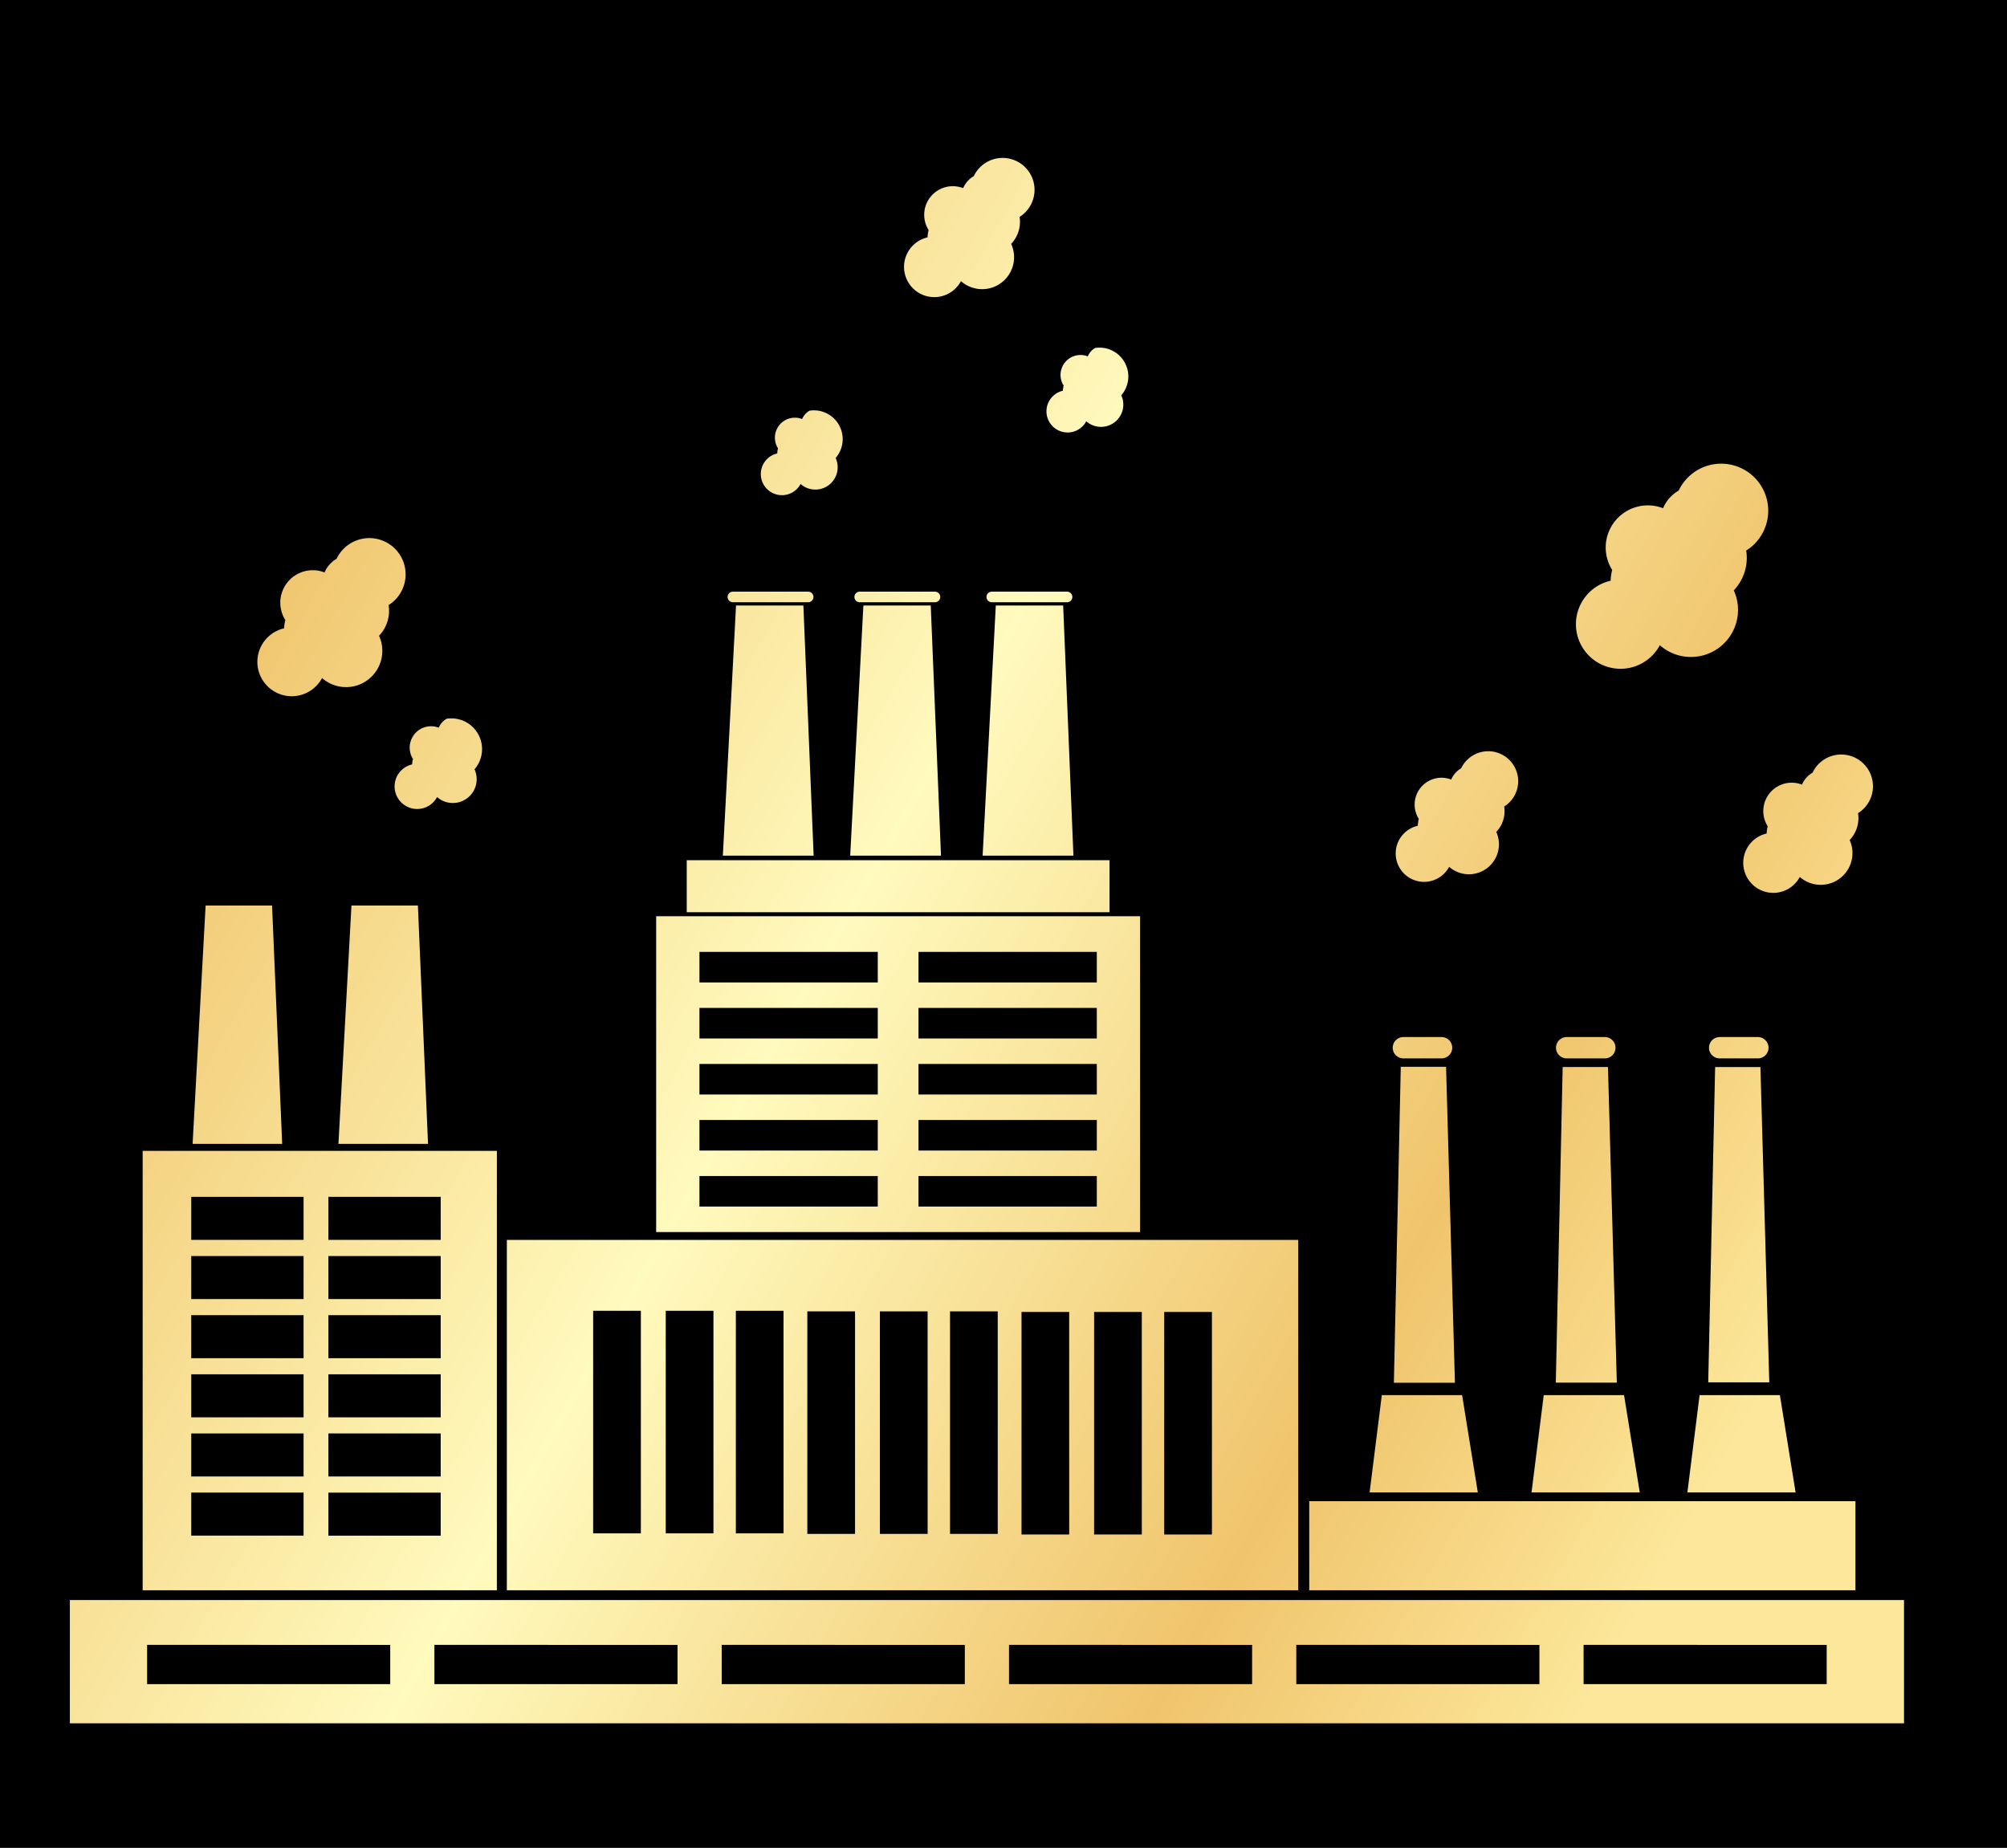 <svg xmlns="http://www.w3.org/2000/svg" xmlns:xlink="http://www.w3.org/1999/xlink" viewBox="0 0 347.79 320.229">
  <defs>
    <style>
      .cls-1 {
        fill: none;
      }

      .cls-2 {
        fill-rule: evenodd;
        fill: url(#linear-gradient);
      }
    </style>
    <linearGradient id="linear-gradient" x1="0.155" y1="0.195" x2="0.869" y2="0.85" gradientUnits="objectBoundingBox">
      <stop offset="0" stop-color="#fcec94"/>
      <stop offset="0.169" stop-color="#f0c46c"/>
      <stop offset="0.502" stop-color="#fffabd"/>
      <stop offset="0.82" stop-color="#f0c46c"/>
      <stop offset="1" stop-color="#fce79a"/>
    </linearGradient>
  </defs>
  <g id="производство" transform="translate(0 0.01)">
    <rect id="Rectangle_2674" data-name="Rectangle 2674" width="347.79" height="320.229" transform="translate(0 -0.01)"/>
    <path id="Path_1362" data-name="Path 1362" class="cls-2" d="M380.3,606.932h94.651v15.431H380.3ZM267.131,505.559h83.861v54.729H267.131ZM319.948,395.5a5.243,5.243,0,1,1-5.788-7.584,5.628,5.628,0,0,1,.185-1.265,4.952,4.952,0,0,1,5.982-7.263,4.384,4.384,0,0,1,1.839-2.082,5.533,5.533,0,1,1,7.94,7.061,5.537,5.537,0,0,1-1.461,4.681,5.534,5.534,0,0,1-8.7,6.451Zm-27.793,35.16a3.663,3.663,0,1,1-4.043-5.3,3.92,3.92,0,0,1,.129-.884,3.46,3.46,0,0,1,4.179-5.074,3.054,3.054,0,0,1,1.284-1.453,4.99,4.99,0,0,1,4.528,8.2,3.867,3.867,0,0,1-6.076,4.506Zm49.5-10.866a3.663,3.663,0,1,1-4.044-5.3,3.962,3.962,0,0,1,.129-.884,3.422,3.422,0,0,1-.537-1.851,3.46,3.46,0,0,1,4.716-3.223,3.054,3.054,0,0,1,1.284-1.453,4.99,4.99,0,0,1,4.528,8.2,3.867,3.867,0,0,1-6.076,4.506Zm4.038,85.068H272.427v-9.017h73.267Zm-6.257-9.8H323.7l2.284-43.349h11.673Zm-45.052-44.833a.915.915,0,0,1-.915.915H280.422a.915.915,0,1,1,0-1.83H293.47A.915.915,0,0,1,294.385,450.229Zm44.865,0a.916.916,0,0,1-.916.915H325.286a.915.915,0,1,1,0-1.83h13.047a.916.916,0,0,1,.917.915Zm-22.89,0a.915.915,0,0,1-.915.915H302.4a.915.915,0,1,1,0-1.83h13.047A.915.915,0,0,1,316.359,450.229Zm-21.942,44.833H278.684l2.284-43.349h11.673Zm22.069,0H300.753l2.284-43.349h11.673ZM305.53,517.034h-30.9v-5.3h30.9Zm37.958,0h-30.9v-5.3h30.9Zm-37.958,9.711h-30.9v-5.3h30.9Zm37.958,0h-30.9v-5.3h30.9Zm-37.958,9.711h-30.9v-5.3h30.9Zm37.958,0h-30.9v-5.3h30.9Zm-37.958,9.711h-30.9v-5.3h30.9Zm37.958,0h-30.9v-5.3h30.9Zm-37.958,9.708h-30.9v-5.3h30.9Zm37.958,0h-30.9v-5.3h30.9ZM465.31,498.756a5.208,5.208,0,1,1-5.747-7.532,5.455,5.455,0,0,1,.183-1.255,4.919,4.919,0,0,1,5.941-7.216,4.344,4.344,0,0,1,1.827-2.069A5.5,5.5,0,1,1,475.4,487.7a5.5,5.5,0,0,1-1.453,4.655,5.5,5.5,0,0,1-8.637,6.4Zm-5.981-60.637a8.114,8.114,0,0,1-3.309,4.07,8.159,8.159,0,0,1-2.152,6.9,8.157,8.157,0,0,1-12.814,9.505,7.727,7.727,0,1,1-8.526-11.178,8.078,8.078,0,0,1,.271-1.862,7.3,7.3,0,0,1,8.814-10.7,6.457,6.457,0,0,1,2.708-3.068,8.153,8.153,0,0,1,15.008,6.334ZM416.19,483.956a5.172,5.172,0,0,1-2.109,2.592,5.2,5.2,0,0,1-1.371,4.4A5.2,5.2,0,0,1,404.545,497a4.923,4.923,0,1,1-5.432-7.12,5.189,5.189,0,0,1,.173-1.185,4.65,4.65,0,0,1,5.615-6.82,4.116,4.116,0,0,1,1.725-1.954,5.195,5.195,0,0,1,9.562,4.036ZM209.232,464.282a5.956,5.956,0,1,1-6.574-8.614,6.335,6.335,0,0,1,.208-1.437,5.625,5.625,0,0,1,6.794-8.25,4.983,4.983,0,0,1,2.088-2.364,6.285,6.285,0,1,1,9.018,8.02,6.285,6.285,0,0,1-1.658,5.321,6.286,6.286,0,0,1-9.877,7.325Zm19.932,20.624a3.912,3.912,0,1,1-4.317-5.659,4.172,4.172,0,0,1,.138-.942,3.7,3.7,0,0,1,4.462-5.421,3.261,3.261,0,0,1,1.371-1.551,5.327,5.327,0,0,1,4.833,8.761,4.128,4.128,0,0,1-6.487,4.811Zm-26.839,60.1H186.8l2.253-41.3h11.516l1.752,41.3Zm25.27,0H212.071l2.254-41.3h11.516ZM449.44,586.326H460.02l-1.535-54.63h-7.849Zm.133-57.981a1.851,1.851,0,0,0,1.851,1.851h6.613a1.85,1.85,0,0,0,0-3.7h-6.613a1.85,1.85,0,0,0-1.851,1.849Zm-54.607,58.06h10.579l-1.535-54.754h-7.85l-1.194,54.754Zm-.2-58.06a1.852,1.852,0,0,0,1.851,1.851h6.611a1.85,1.85,0,1,0,0-3.7h-6.611A1.85,1.85,0,0,0,394.767,528.346Zm28.26,58.044H433.6l-1.535-54.708h-7.848Zm.034-58.044a1.851,1.851,0,0,0,1.851,1.851h6.611a1.85,1.85,0,1,0,0-3.7h-6.611A1.85,1.85,0,0,0,423.061,528.346Zm-32.3,77.062h18.753l-2.722-16.859H392.876l-2.117,16.859Zm28.059,0h18.755l-2.722-16.859H420.936Zm27.008,0h18.753l-2.722-16.859H447.943ZM178.145,546.22h61.38v76.145h-61.38Zm305.224,77.839H165.53V645.42H483.369ZM178.917,638.626h42.127v-6.8H178.917Zm49.784,0h42.128v-6.8H228.7Zm49.785,0h42.128v-6.8H278.486Zm49.785,0H370.4v-6.8H328.271Zm49.784,0h42.128v-6.8H378.054Zm49.786,0h42.126v-6.8H427.84ZM241.253,561.654H378.391v60.711H241.253V561.654ZM363.436,612.7h-8.267v-38.57h8.267Zm-98.96-.2h-8.267v-38.57h8.267Zm12.58,0H268.79v-38.57h8.265Zm12.148,0h-8.267v-38.57H289.2Zm12.386.1h-8.267v-38.57h8.267Zm12.581,0H305.9v-38.57h8.267Zm12.148,0h-8.267v-38.57h8.267Zm12.385.1h-8.265v-38.57H338.7Zm12.581,0h-8.267v-38.57h8.267Zm-145.257.195H186.563v-7.456h19.466Zm23.763-41H210.327v-7.456h19.465Zm0-10.252H210.327v-7.456h19.465Zm-23.763,0H186.563v-7.456h19.466Zm0,10.252H186.563v-7.456h19.466Zm0,10.251H186.563V574.69h19.466Zm23.763,0H210.327V574.69h19.465Zm0,10.251H210.327v-7.456h19.465Zm-23.763,0H186.563v-7.456h19.466Zm0,10.251H186.563v-7.456h19.466Zm23.763,0H210.327v-7.456h19.465Zm0,10.251H210.327v-7.456h19.465Z" transform="translate(-153.423 -346.792)"/>
  </g>
</svg>
